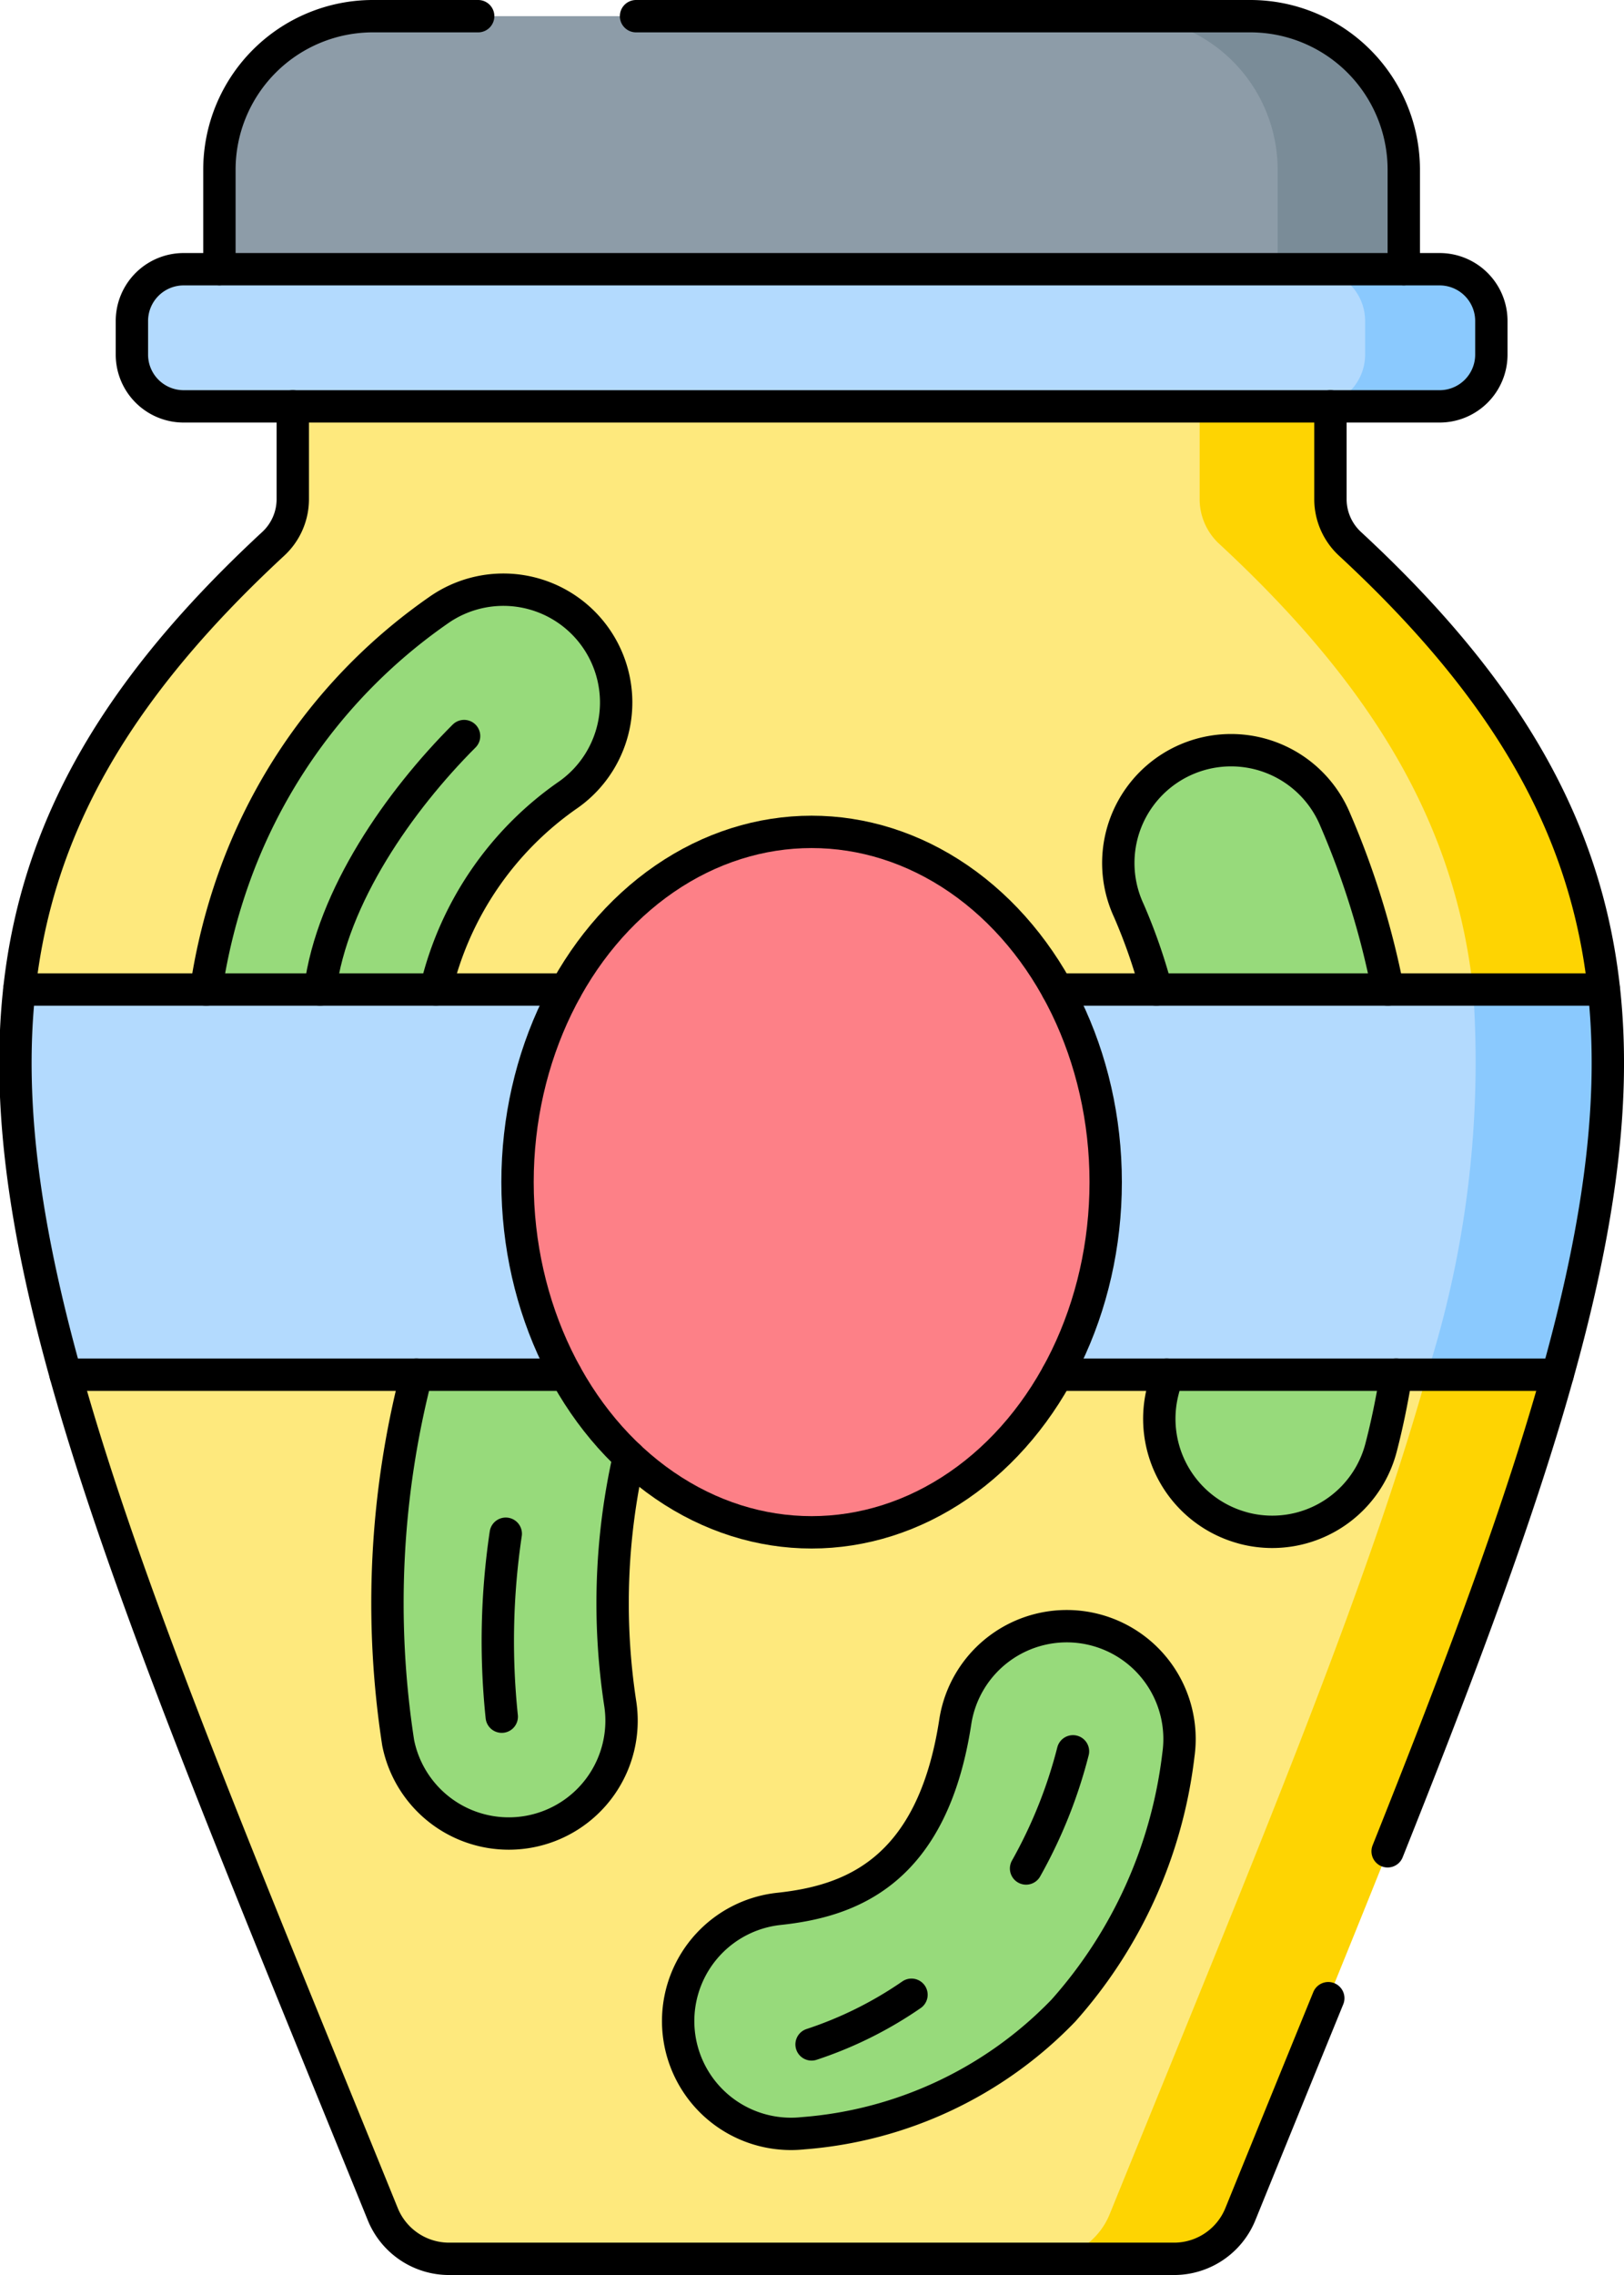 <svg height="70.298" viewBox="0 0 50.198 70.298" width="50.198" xmlns="http://www.w3.org/2000/svg"><path d="m120.134 84.758v-4.825h-32.075v4.825a1.883 1.883 0 0 1 -.605 1.381c-13.4 12.408-8.271 22.917 3.387 51.613a2.212 2.212 0 0 0 2.048 1.38h22.411a2.212 2.212 0 0 0 2.048-1.38c11.658-28.7 16.79-39.205 3.387-51.613a1.883 1.883 0 0 1 -.601-1.381z" fill="#fee97d" transform="translate(-79.01 -69.333)"/><path d="m316.861 86.139a1.883 1.883 0 0 1 -.605-1.381v-4.825h-4.044v4.825a1.883 1.883 0 0 0 .606 1.381c13.4 12.408 8.271 22.917-3.387 51.613a2.212 2.212 0 0 1 -2.048 1.38h4.044a2.212 2.212 0 0 0 2.048-1.38c11.656-28.696 16.789-39.205 3.386-51.613z" fill="#fed402" transform="translate(-275.131 -69.333)"/><path d="m229.4 379.753a3.486 3.486 0 0 1 .152-6.913c2.165-.233 4.74-1.1 5.453-5.8a3.486 3.486 0 0 1 6.893 1.045 14.413 14.413 0 0 1 -3.556 7.9 12.5 12.5 0 0 1 -8.045 3.788 3.488 3.488 0 0 1 -.897-.02z" fill="#97da7b" transform="translate(-205.474 -313.856)"/><path d="m164.711 271.711a3.486 3.486 0 0 1 -2.439-2.727c-.91-5.072-.143-14.21 4.413-18.645a3.486 3.486 0 0 1 4.863 5c-1.995 1.942-3.191 8.093-2.415 12.419a3.487 3.487 0 0 1 -4.422 3.958z" fill="#97da7b" transform="translate(-149.964 -215.129)"/><path d="m124 156.857a3.487 3.487 0 0 1 -3.432-2.9 20.476 20.476 0 0 1 .747-10.491 17.019 17.019 0 0 1 6.285-8.195 3.486 3.486 0 0 1 4.045 5.678c-4.584 3.266-4.816 8.24-4.2 11.838a3.489 3.489 0 0 1 -3.445 4.07z" fill="#97da7b" transform="translate(-114.066 -116.398)"/><path d="m327.925 194.567a3.486 3.486 0 0 1 -2.384-4.224 25.6 25.6 0 0 0 -1.054-14.828 3.486 3.486 0 1 1 6.381-2.808c2.8 6.355 2.7 14.51 1.418 19.4a3.486 3.486 0 0 1 -4.254 2.491z" fill="#97da7b" transform="translate(-289.596 -147.379)"/><path d="m81.05 235.1h46.119a31.71 31.71 0 0 0 1.43-11.9h-48.978a31.708 31.708 0 0 0 1.429 11.9z" fill="#b3dafe" transform="translate(-79.023 -192.621)"/><path d="m392.379 235.1h4.044a31.71 31.71 0 0 0 1.43-11.9h-4.044a31.711 31.711 0 0 1 -1.43 11.9z" fill="#8ac9fe" transform="translate(-348.276 -192.621)"/><ellipse cx="25.087" cy="36.527" fill="#fd8087" rx="9.09" ry="10.822"/><path d="m124.716 12.246v5.788h36.61v-5.788a4.746 4.746 0 0 0 -4.745-4.746h-27.119a4.746 4.746 0 0 0 -4.746 4.746z" fill="#8d9ca8" transform="translate(-117.934 -7)"/><path d="m329.152 7.5h-3.9a4.746 4.746 0 0 1 4.746 4.746v5.788h3.9v-5.788a4.746 4.746 0 0 0 -4.746-4.746z" fill="#7a8c98" transform="translate(-290.506 -7)"/><path d="m105.317 65.172v1.048a1.6 1.6 0 0 0 1.595 1.595h38.831a1.6 1.6 0 0 0 1.595-1.595v-1.048a1.6 1.6 0 0 0 -1.595-1.595h-38.831a1.6 1.6 0 0 0 -1.595 1.595z" fill="#b3dafe" transform="translate(-101.24 -55.258)"/><path d="m371.15 63.577h-3.9a1.6 1.6 0 0 1 1.594 1.595v1.048a1.6 1.6 0 0 1 -1.595 1.595h3.9a1.6 1.6 0 0 0 1.595-1.595v-1.049a1.594 1.594 0 0 0 -1.594-1.594z" fill="#8ac9fe" transform="translate(-326.648 -55.258)"/><g fill="none" stroke="#000" stroke-linecap="round" stroke-linejoin="round" stroke-miterlimit="10"><path d="m229.4 379.753a3.486 3.486 0 0 1 .152-6.913c2.165-.233 4.74-1.1 5.453-5.8a3.486 3.486 0 0 1 6.893 1.045 14.413 14.413 0 0 1 -3.556 7.9 12.5 12.5 0 0 1 -8.045 3.788 3.488 3.488 0 0 1 -.897-.02z" transform="translate(-205.474 -313.856)"/><path d="m259.088 445.98a12.083 12.083 0 0 1 -3.088 1.534" transform="translate(-230.914 -384.342)"/><path d="m304.992 392.032a14.871 14.871 0 0 1 -1.45 3.62" transform="translate(-271.826 -337.916)"/><path d="m162.835 308.57a28.284 28.284 0 0 0 -.563 11.376 3.486 3.486 0 0 0 6.861-1.231 20.531 20.531 0 0 1 .273-7.613" transform="translate(-149.964 -266.091)"/><path d="m121.769 146.971a18.152 18.152 0 0 1 .88-3.508 17.028 17.028 0 0 1 6.286-8.2 3.486 3.486 0 0 1 4.045 5.679 10.128 10.128 0 0 0 -4.109 6.025" transform="translate(-115.398 -116.395)"/><path d="m333.291 308.57c-.036.166-.077.328-.117.485a3.492 3.492 0 0 0 2.383 4.223l.107.031a3.475 3.475 0 0 0 4.254-2.492c.18-.689.336-1.443.466-2.248" transform="translate(-297.228 -266.091)"/><path d="m325.336 177.956a17.161 17.161 0 0 0 -.849-2.44 3.486 3.486 0 1 1 6.38-2.808 25.68 25.68 0 0 1 1.627 5.248" transform="translate(-289.596 -147.381)"/><path d="m88.059 93.97v2.868a1.881 1.881 0 0 1 -.605 1.38c-13.4 12.408-8.271 22.917 3.387 51.614a2.213 2.213 0 0 0 2.048 1.379h22.411a2.213 2.213 0 0 0 2.048-1.379q1.428-3.514 2.718-6.675" transform="translate(-79.009 -81.413)"/><path d="m371.019 93.97v2.868a1.881 1.881 0 0 0 .605 1.38c11.495 10.64 9.357 19.884 1.163 40.4" transform="translate(-329.895 -81.413)"/><path d="m48.146 42.479h-15.467"/><path d="m17.495 42.479h-15.467"/><path d="m17.494 30.576h-16.896"/><path d="m49.575 30.576h-16.896"/><ellipse cx="25.087" cy="36.527" rx="9.09" ry="10.822"/><path d="m217.079 7.5h18.986a4.745 4.745 0 0 1 4.745 4.745v3.074" transform="translate(-197.419 -7)"/><path d="m124.719 15.319v-3.074a4.745 4.745 0 0 1 4.745-4.745h3.253" transform="translate(-117.937 -7)"/><path d="m105.317 65.172v1.048a1.6 1.6 0 0 0 1.595 1.595h38.831a1.6 1.6 0 0 0 1.595-1.595v-1.048a1.6 1.6 0 0 0 -1.595-1.595h-38.831a1.6 1.6 0 0 0 -1.595 1.595z" transform="translate(-101.24 -55.258)"/><path d="m186.539 349.457a22.51 22.51 0 0 1 .124-5.653" transform="translate(-171.03 -296.412)"/><path d="m147.029 174.867c.371-2.883 2.474-5.852 4.452-7.831" transform="translate(-137.136 -144.292)"/></g></svg>